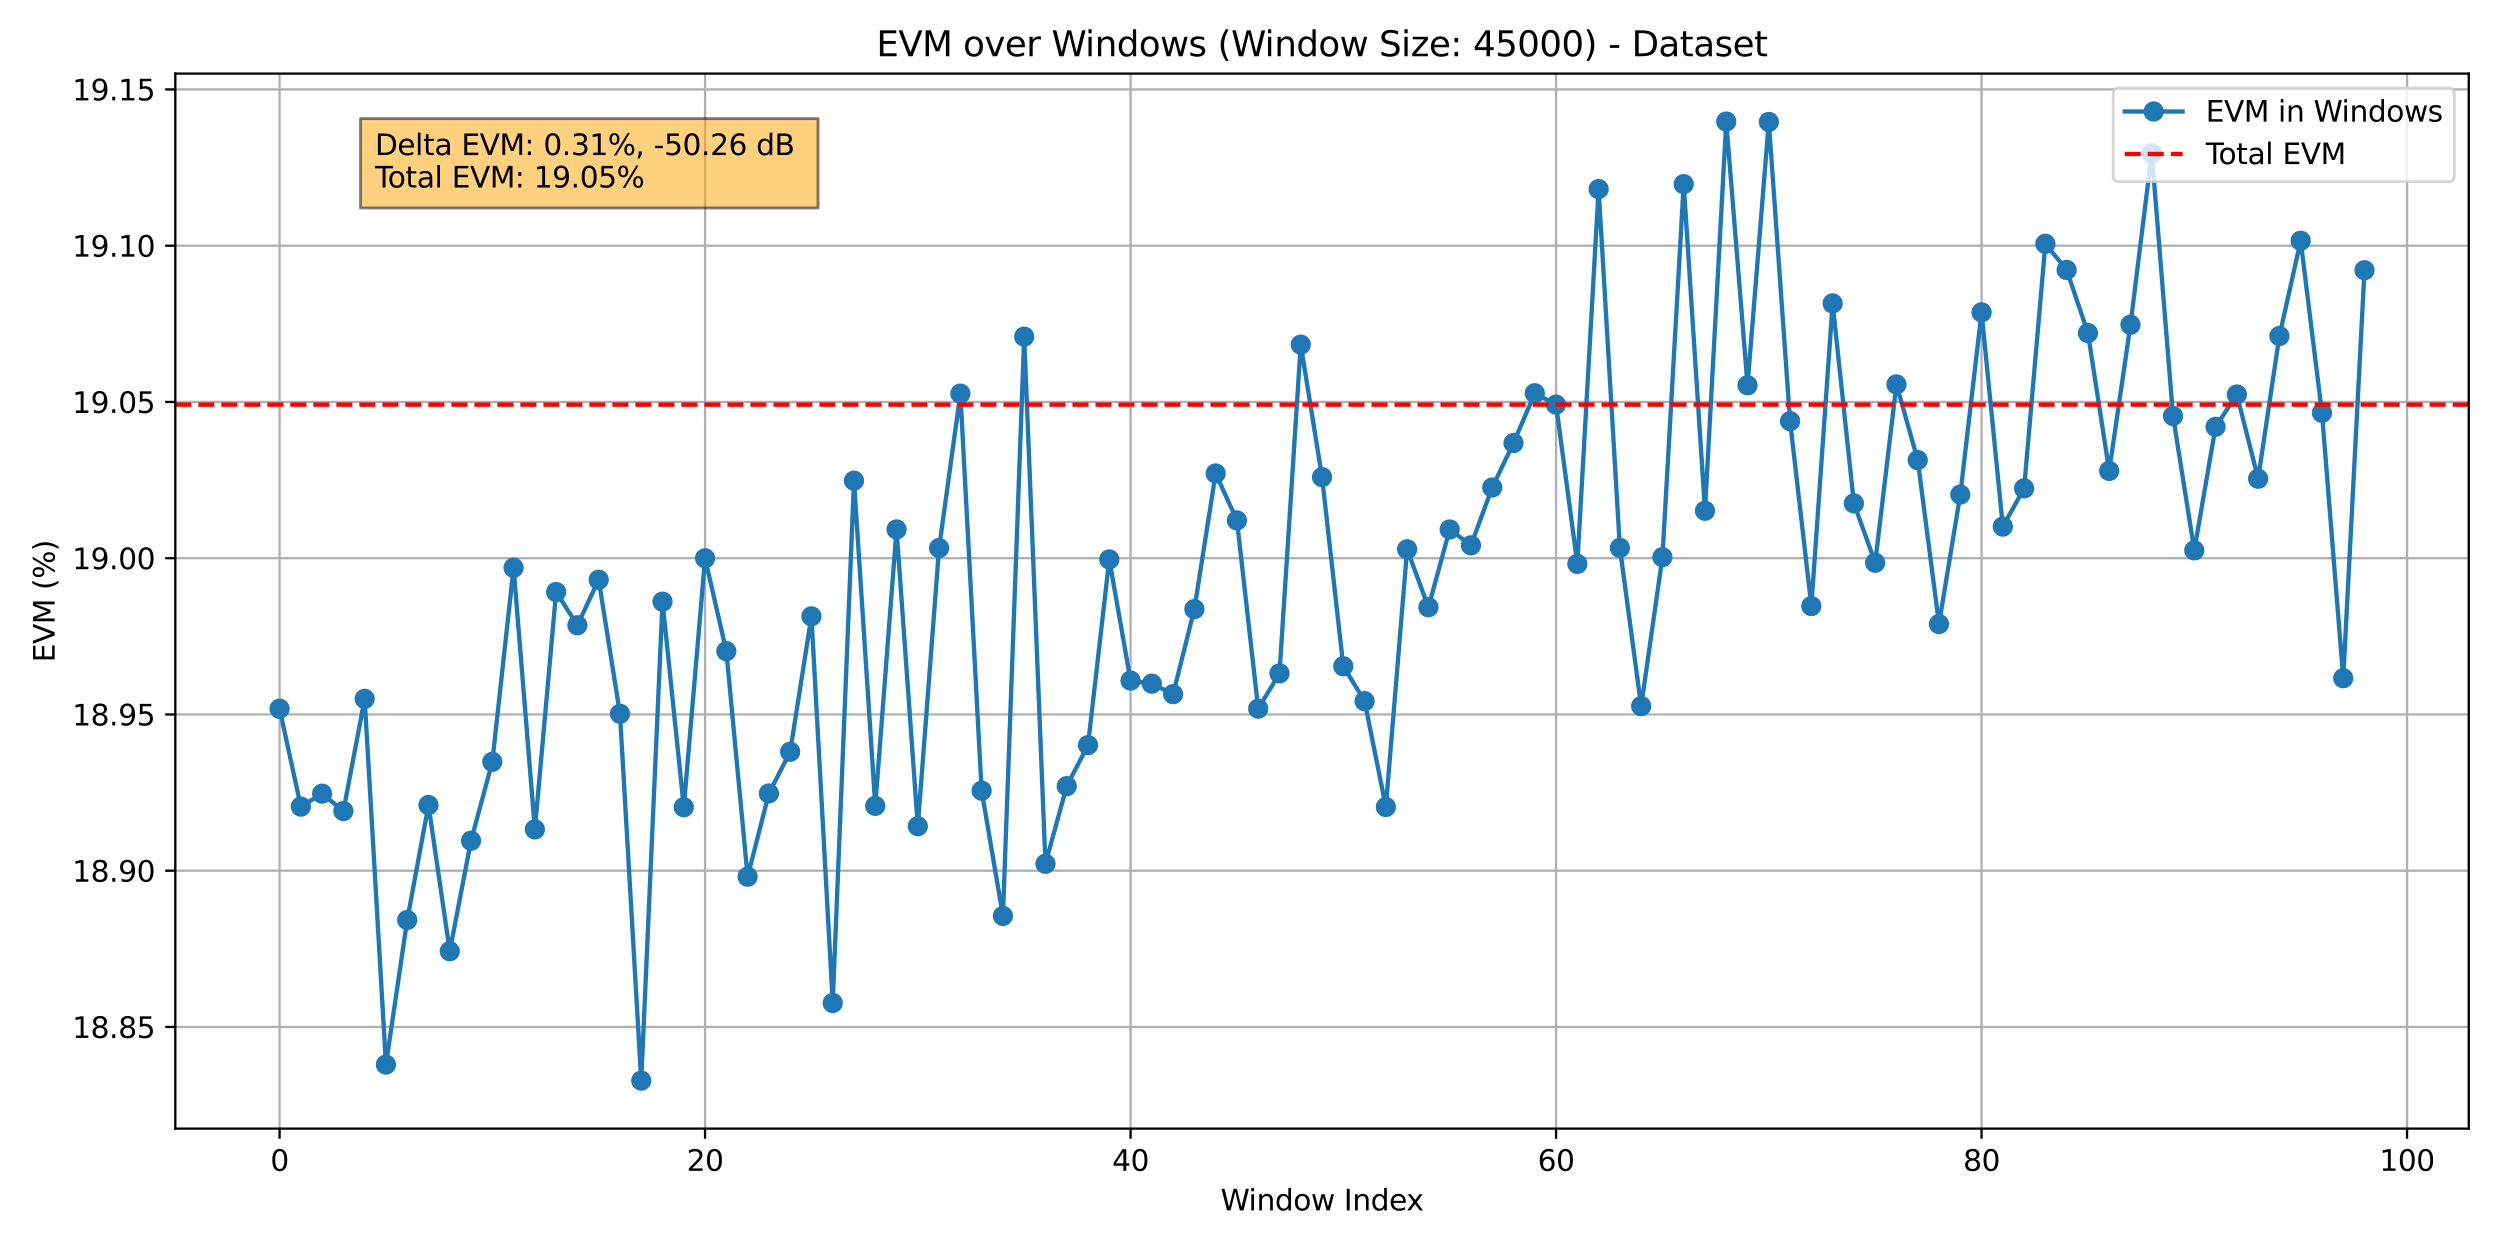 <?xml version="1.0" encoding="utf-8" standalone="no"?>
<!DOCTYPE svg PUBLIC "-//W3C//DTD SVG 1.1//EN"
  "http://www.w3.org/Graphics/SVG/1.1/DTD/svg11.dtd">
<svg xmlns:xlink="http://www.w3.org/1999/xlink" width="864pt" height="432pt" viewBox="0 0 864 432" xmlns="http://www.w3.org/2000/svg" version="1.1">
 <defs>
  <style type="text/css">*{stroke-linejoin: round; stroke-linecap: butt}</style>
 </defs>
 <g id="figure_1">
  <g id="patch_1">
   <path d="M 0 432 
L 864 432 
L 864 0 
L 0 0 
z
" style="fill: #ffffff"/>
  </g>
  <g id="axes_1">
   <g id="patch_2">
    <path d="M 60.59 390.04 
L 853.2 390.04 
L 853.2 25.44 
L 60.59 25.44 
z
" style="fill: #ffffff"/>
   </g>
   <g id="matplotlib.axis_1">
    <g id="xtick_1">
     <g id="line2d_1">
      <path d="M 96.618 390.04 
L 96.618 25.44 
" clip-path="url(#p2acccbbdd8)" style="fill: none; stroke: #b0b0b0; stroke-width: 0.8; stroke-linecap: square"/>
     </g>
     <g id="line2d_2">
      <defs>
       <path id="m0c4f71dfad" d="M 0 0 
L 0 3.5 
" style="stroke: #000000; stroke-width: 0.8"/>
      </defs>
      <g>
       <use xlink:href="#m0c4f71dfad" x="96.618" y="390.04" style="stroke: #000000; stroke-width: 0.8"/>
      </g>
     </g>
     <g id="text_1">
      <!-- 0 -->
      <g transform="translate(93.436 404.638)scale(0.1 -0.1)">
       <defs>
        <path id="DejaVuSans-30" d="M 2034 4250 
Q 1547 4250 1301 3770 
Q 1056 3291 1056 2328 
Q 1056 1369 1301 889 
Q 1547 409 2034 409 
Q 2525 409 2770 889 
Q 3016 1369 3016 2328 
Q 3016 3291 2770 3770 
Q 2525 4250 2034 4250 
z
M 2034 4750 
Q 2819 4750 3233 4129 
Q 3647 3509 3647 2328 
Q 3647 1150 3233 529 
Q 2819 -91 2034 -91 
Q 1250 -91 836 529 
Q 422 1150 422 2328 
Q 422 3509 836 4129 
Q 1250 4750 2034 4750 
z
" transform="scale(0.016)"/>
       </defs>
       <use xlink:href="#DejaVuSans-30"/>
      </g>
     </g>
    </g>
    <g id="xtick_2">
     <g id="line2d_3">
      <path d="M 243.67 390.04 
L 243.67 25.44 
" clip-path="url(#p2acccbbdd8)" style="fill: none; stroke: #b0b0b0; stroke-width: 0.8; stroke-linecap: square"/>
     </g>
     <g id="line2d_4">
      <g>
       <use xlink:href="#m0c4f71dfad" x="243.67" y="390.04" style="stroke: #000000; stroke-width: 0.8"/>
      </g>
     </g>
     <g id="text_2">
      <!-- 20 -->
      <g transform="translate(237.307 404.638)scale(0.1 -0.1)">
       <defs>
        <path id="DejaVuSans-32" d="M 1228 531 
L 3431 531 
L 3431 0 
L 469 0 
L 469 531 
Q 828 903 1448 1529 
Q 2069 2156 2228 2338 
Q 2531 2678 2651 2914 
Q 2772 3150 2772 3378 
Q 2772 3750 2511 3984 
Q 2250 4219 1831 4219 
Q 1534 4219 1204 4116 
Q 875 4013 500 3803 
L 500 4441 
Q 881 4594 1212 4672 
Q 1544 4750 1819 4750 
Q 2544 4750 2975 4387 
Q 3406 4025 3406 3419 
Q 3406 3131 3298 2873 
Q 3191 2616 2906 2266 
Q 2828 2175 2409 1742 
Q 1991 1309 1228 531 
z
" transform="scale(0.016)"/>
       </defs>
       <use xlink:href="#DejaVuSans-32"/>
       <use xlink:href="#DejaVuSans-30" x="63.623"/>
      </g>
     </g>
    </g>
    <g id="xtick_3">
     <g id="line2d_5">
      <path d="M 390.722 390.04 
L 390.722 25.44 
" clip-path="url(#p2acccbbdd8)" style="fill: none; stroke: #b0b0b0; stroke-width: 0.8; stroke-linecap: square"/>
     </g>
     <g id="line2d_6">
      <g>
       <use xlink:href="#m0c4f71dfad" x="390.722" y="390.04" style="stroke: #000000; stroke-width: 0.8"/>
      </g>
     </g>
     <g id="text_3">
      <!-- 40 -->
      <g transform="translate(384.359 404.638)scale(0.1 -0.1)">
       <defs>
        <path id="DejaVuSans-34" d="M 2419 4116 
L 825 1625 
L 2419 1625 
L 2419 4116 
z
M 2253 4666 
L 3047 4666 
L 3047 1625 
L 3713 1625 
L 3713 1100 
L 3047 1100 
L 3047 0 
L 2419 0 
L 2419 1100 
L 313 1100 
L 313 1709 
L 2253 4666 
z
" transform="scale(0.016)"/>
       </defs>
       <use xlink:href="#DejaVuSans-34"/>
       <use xlink:href="#DejaVuSans-30" x="63.623"/>
      </g>
     </g>
    </g>
    <g id="xtick_4">
     <g id="line2d_7">
      <path d="M 537.774 390.04 
L 537.774 25.44 
" clip-path="url(#p2acccbbdd8)" style="fill: none; stroke: #b0b0b0; stroke-width: 0.8; stroke-linecap: square"/>
     </g>
     <g id="line2d_8">
      <g>
       <use xlink:href="#m0c4f71dfad" x="537.774" y="390.04" style="stroke: #000000; stroke-width: 0.8"/>
      </g>
     </g>
     <g id="text_4">
      <!-- 60 -->
      <g transform="translate(531.411 404.638)scale(0.1 -0.1)">
       <defs>
        <path id="DejaVuSans-36" d="M 2113 2584 
Q 1688 2584 1439 2293 
Q 1191 2003 1191 1497 
Q 1191 994 1439 701 
Q 1688 409 2113 409 
Q 2538 409 2786 701 
Q 3034 994 3034 1497 
Q 3034 2003 2786 2293 
Q 2538 2584 2113 2584 
z
M 3366 4563 
L 3366 3988 
Q 3128 4100 2886 4159 
Q 2644 4219 2406 4219 
Q 1781 4219 1451 3797 
Q 1122 3375 1075 2522 
Q 1259 2794 1537 2939 
Q 1816 3084 2150 3084 
Q 2853 3084 3261 2657 
Q 3669 2231 3669 1497 
Q 3669 778 3244 343 
Q 2819 -91 2113 -91 
Q 1303 -91 875 529 
Q 447 1150 447 2328 
Q 447 3434 972 4092 
Q 1497 4750 2381 4750 
Q 2619 4750 2861 4703 
Q 3103 4656 3366 4563 
z
" transform="scale(0.016)"/>
       </defs>
       <use xlink:href="#DejaVuSans-36"/>
       <use xlink:href="#DejaVuSans-30" x="63.623"/>
      </g>
     </g>
    </g>
    <g id="xtick_5">
     <g id="line2d_9">
      <path d="M 684.826 390.04 
L 684.826 25.44 
" clip-path="url(#p2acccbbdd8)" style="fill: none; stroke: #b0b0b0; stroke-width: 0.8; stroke-linecap: square"/>
     </g>
     <g id="line2d_10">
      <g>
       <use xlink:href="#m0c4f71dfad" x="684.826" y="390.04" style="stroke: #000000; stroke-width: 0.8"/>
      </g>
     </g>
     <g id="text_5">
      <!-- 80 -->
      <g transform="translate(678.463 404.638)scale(0.1 -0.1)">
       <defs>
        <path id="DejaVuSans-38" d="M 2034 2216 
Q 1584 2216 1326 1975 
Q 1069 1734 1069 1313 
Q 1069 891 1326 650 
Q 1584 409 2034 409 
Q 2484 409 2743 651 
Q 3003 894 3003 1313 
Q 3003 1734 2745 1975 
Q 2488 2216 2034 2216 
z
M 1403 2484 
Q 997 2584 770 2862 
Q 544 3141 544 3541 
Q 544 4100 942 4425 
Q 1341 4750 2034 4750 
Q 2731 4750 3128 4425 
Q 3525 4100 3525 3541 
Q 3525 3141 3298 2862 
Q 3072 2584 2669 2484 
Q 3125 2378 3379 2068 
Q 3634 1759 3634 1313 
Q 3634 634 3220 271 
Q 2806 -91 2034 -91 
Q 1263 -91 848 271 
Q 434 634 434 1313 
Q 434 1759 690 2068 
Q 947 2378 1403 2484 
z
M 1172 3481 
Q 1172 3119 1398 2916 
Q 1625 2713 2034 2713 
Q 2441 2713 2670 2916 
Q 2900 3119 2900 3481 
Q 2900 3844 2670 4047 
Q 2441 4250 2034 4250 
Q 1625 4250 1398 4047 
Q 1172 3844 1172 3481 
z
" transform="scale(0.016)"/>
       </defs>
       <use xlink:href="#DejaVuSans-38"/>
       <use xlink:href="#DejaVuSans-30" x="63.623"/>
      </g>
     </g>
    </g>
    <g id="xtick_6">
     <g id="line2d_11">
      <path d="M 831.877 390.04 
L 831.877 25.44 
" clip-path="url(#p2acccbbdd8)" style="fill: none; stroke: #b0b0b0; stroke-width: 0.8; stroke-linecap: square"/>
     </g>
     <g id="line2d_12">
      <g>
       <use xlink:href="#m0c4f71dfad" x="831.877" y="390.04" style="stroke: #000000; stroke-width: 0.8"/>
      </g>
     </g>
     <g id="text_6">
      <!-- 100 -->
      <g transform="translate(822.334 404.638)scale(0.1 -0.1)">
       <defs>
        <path id="DejaVuSans-31" d="M 794 531 
L 1825 531 
L 1825 4091 
L 703 3866 
L 703 4441 
L 1819 4666 
L 2450 4666 
L 2450 531 
L 3481 531 
L 3481 0 
L 794 0 
L 794 531 
z
" transform="scale(0.016)"/>
       </defs>
       <use xlink:href="#DejaVuSans-31"/>
       <use xlink:href="#DejaVuSans-30" x="63.623"/>
       <use xlink:href="#DejaVuSans-30" x="127.246"/>
      </g>
     </g>
    </g>
    <g id="text_7">
     <!-- Window Index -->
     <g transform="translate(421.828 418.317)scale(0.1 -0.1)">
      <defs>
       <path id="DejaVuSans-57" d="M 213 4666 
L 850 4666 
L 1831 722 
L 2809 4666 
L 3519 4666 
L 4500 722 
L 5478 4666 
L 6119 4666 
L 4947 0 
L 4153 0 
L 3169 4050 
L 2175 0 
L 1381 0 
L 213 4666 
z
" transform="scale(0.016)"/>
       <path id="DejaVuSans-69" d="M 603 3500 
L 1178 3500 
L 1178 0 
L 603 0 
L 603 3500 
z
M 603 4863 
L 1178 4863 
L 1178 4134 
L 603 4134 
L 603 4863 
z
" transform="scale(0.016)"/>
       <path id="DejaVuSans-6e" d="M 3513 2113 
L 3513 0 
L 2938 0 
L 2938 2094 
Q 2938 2591 2744 2837 
Q 2550 3084 2163 3084 
Q 1697 3084 1428 2787 
Q 1159 2491 1159 1978 
L 1159 0 
L 581 0 
L 581 3500 
L 1159 3500 
L 1159 2956 
Q 1366 3272 1645 3428 
Q 1925 3584 2291 3584 
Q 2894 3584 3203 3211 
Q 3513 2838 3513 2113 
z
" transform="scale(0.016)"/>
       <path id="DejaVuSans-64" d="M 2906 2969 
L 2906 4863 
L 3481 4863 
L 3481 0 
L 2906 0 
L 2906 525 
Q 2725 213 2448 61 
Q 2172 -91 1784 -91 
Q 1150 -91 751 415 
Q 353 922 353 1747 
Q 353 2572 751 3078 
Q 1150 3584 1784 3584 
Q 2172 3584 2448 3432 
Q 2725 3281 2906 2969 
z
M 947 1747 
Q 947 1113 1208 752 
Q 1469 391 1925 391 
Q 2381 391 2643 752 
Q 2906 1113 2906 1747 
Q 2906 2381 2643 2742 
Q 2381 3103 1925 3103 
Q 1469 3103 1208 2742 
Q 947 2381 947 1747 
z
" transform="scale(0.016)"/>
       <path id="DejaVuSans-6f" d="M 1959 3097 
Q 1497 3097 1228 2736 
Q 959 2375 959 1747 
Q 959 1119 1226 758 
Q 1494 397 1959 397 
Q 2419 397 2687 759 
Q 2956 1122 2956 1747 
Q 2956 2369 2687 2733 
Q 2419 3097 1959 3097 
z
M 1959 3584 
Q 2709 3584 3137 3096 
Q 3566 2609 3566 1747 
Q 3566 888 3137 398 
Q 2709 -91 1959 -91 
Q 1206 -91 779 398 
Q 353 888 353 1747 
Q 353 2609 779 3096 
Q 1206 3584 1959 3584 
z
" transform="scale(0.016)"/>
       <path id="DejaVuSans-77" d="M 269 3500 
L 844 3500 
L 1563 769 
L 2278 3500 
L 2956 3500 
L 3675 769 
L 4391 3500 
L 4966 3500 
L 4050 0 
L 3372 0 
L 2619 2869 
L 1863 0 
L 1184 0 
L 269 3500 
z
" transform="scale(0.016)"/>
       <path id="DejaVuSans-20" transform="scale(0.016)"/>
       <path id="DejaVuSans-49" d="M 628 4666 
L 1259 4666 
L 1259 0 
L 628 0 
L 628 4666 
z
" transform="scale(0.016)"/>
       <path id="DejaVuSans-65" d="M 3597 1894 
L 3597 1613 
L 953 1613 
Q 991 1019 1311 708 
Q 1631 397 2203 397 
Q 2534 397 2845 478 
Q 3156 559 3463 722 
L 3463 178 
Q 3153 47 2828 -22 
Q 2503 -91 2169 -91 
Q 1331 -91 842 396 
Q 353 884 353 1716 
Q 353 2575 817 3079 
Q 1281 3584 2069 3584 
Q 2775 3584 3186 3129 
Q 3597 2675 3597 1894 
z
M 3022 2063 
Q 3016 2534 2758 2815 
Q 2500 3097 2075 3097 
Q 1594 3097 1305 2825 
Q 1016 2553 972 2059 
L 3022 2063 
z
" transform="scale(0.016)"/>
       <path id="DejaVuSans-78" d="M 3513 3500 
L 2247 1797 
L 3578 0 
L 2900 0 
L 1881 1375 
L 863 0 
L 184 0 
L 1544 1831 
L 300 3500 
L 978 3500 
L 1906 2253 
L 2834 3500 
L 3513 3500 
z
" transform="scale(0.016)"/>
      </defs>
      <use xlink:href="#DejaVuSans-57"/>
      <use xlink:href="#DejaVuSans-69" x="96.627"/>
      <use xlink:href="#DejaVuSans-6e" x="124.41"/>
      <use xlink:href="#DejaVuSans-64" x="187.789"/>
      <use xlink:href="#DejaVuSans-6f" x="251.266"/>
      <use xlink:href="#DejaVuSans-77" x="312.447"/>
      <use xlink:href="#DejaVuSans-20" x="394.234"/>
      <use xlink:href="#DejaVuSans-49" x="426.021"/>
      <use xlink:href="#DejaVuSans-6e" x="455.514"/>
      <use xlink:href="#DejaVuSans-64" x="518.893"/>
      <use xlink:href="#DejaVuSans-65" x="582.369"/>
      <use xlink:href="#DejaVuSans-78" x="642.143"/>
     </g>
    </g>
   </g>
   <g id="matplotlib.axis_2">
    <g id="ytick_1">
     <g id="line2d_13">
      <path d="M 60.59 354.921 
L 853.2 354.921 
" clip-path="url(#p2acccbbdd8)" style="fill: none; stroke: #b0b0b0; stroke-width: 0.8; stroke-linecap: square"/>
     </g>
     <g id="line2d_14">
      <defs>
       <path id="m76f1227ad8" d="M 0 0 
L -3.5 0 
" style="stroke: #000000; stroke-width: 0.8"/>
      </defs>
      <g>
       <use xlink:href="#m76f1227ad8" x="60.59" y="354.921" style="stroke: #000000; stroke-width: 0.8"/>
      </g>
     </g>
     <g id="text_8">
      <!-- 18.85 -->
      <g transform="translate(24.962 358.72)scale(0.1 -0.1)">
       <defs>
        <path id="DejaVuSans-2e" d="M 684 794 
L 1344 794 
L 1344 0 
L 684 0 
L 684 794 
z
" transform="scale(0.016)"/>
        <path id="DejaVuSans-35" d="M 691 4666 
L 3169 4666 
L 3169 4134 
L 1269 4134 
L 1269 2991 
Q 1406 3038 1543 3061 
Q 1681 3084 1819 3084 
Q 2600 3084 3056 2656 
Q 3513 2228 3513 1497 
Q 3513 744 3044 326 
Q 2575 -91 1722 -91 
Q 1428 -91 1123 -41 
Q 819 9 494 109 
L 494 744 
Q 775 591 1075 516 
Q 1375 441 1709 441 
Q 2250 441 2565 725 
Q 2881 1009 2881 1497 
Q 2881 1984 2565 2268 
Q 2250 2553 1709 2553 
Q 1456 2553 1204 2497 
Q 953 2441 691 2322 
L 691 4666 
z
" transform="scale(0.016)"/>
       </defs>
       <use xlink:href="#DejaVuSans-31"/>
       <use xlink:href="#DejaVuSans-38" x="63.623"/>
       <use xlink:href="#DejaVuSans-2e" x="127.246"/>
       <use xlink:href="#DejaVuSans-38" x="159.033"/>
       <use xlink:href="#DejaVuSans-35" x="222.656"/>
      </g>
     </g>
    </g>
    <g id="ytick_2">
     <g id="line2d_15">
      <path d="M 60.59 300.919 
L 853.2 300.919 
" clip-path="url(#p2acccbbdd8)" style="fill: none; stroke: #b0b0b0; stroke-width: 0.8; stroke-linecap: square"/>
     </g>
     <g id="line2d_16">
      <g>
       <use xlink:href="#m76f1227ad8" x="60.59" y="300.919" style="stroke: #000000; stroke-width: 0.8"/>
      </g>
     </g>
     <g id="text_9">
      <!-- 18.90 -->
      <g transform="translate(24.962 304.718)scale(0.1 -0.1)">
       <defs>
        <path id="DejaVuSans-39" d="M 703 97 
L 703 672 
Q 941 559 1184 500 
Q 1428 441 1663 441 
Q 2288 441 2617 861 
Q 2947 1281 2994 2138 
Q 2813 1869 2534 1725 
Q 2256 1581 1919 1581 
Q 1219 1581 811 2004 
Q 403 2428 403 3163 
Q 403 3881 828 4315 
Q 1253 4750 1959 4750 
Q 2769 4750 3195 4129 
Q 3622 3509 3622 2328 
Q 3622 1225 3098 567 
Q 2575 -91 1691 -91 
Q 1453 -91 1209 -44 
Q 966 3 703 97 
z
M 1959 2075 
Q 2384 2075 2632 2365 
Q 2881 2656 2881 3163 
Q 2881 3666 2632 3958 
Q 2384 4250 1959 4250 
Q 1534 4250 1286 3958 
Q 1038 3666 1038 3163 
Q 1038 2656 1286 2365 
Q 1534 2075 1959 2075 
z
" transform="scale(0.016)"/>
       </defs>
       <use xlink:href="#DejaVuSans-31"/>
       <use xlink:href="#DejaVuSans-38" x="63.623"/>
       <use xlink:href="#DejaVuSans-2e" x="127.246"/>
       <use xlink:href="#DejaVuSans-39" x="159.033"/>
       <use xlink:href="#DejaVuSans-30" x="222.656"/>
      </g>
     </g>
    </g>
    <g id="ytick_3">
     <g id="line2d_17">
      <path d="M 60.59 246.917 
L 853.2 246.917 
" clip-path="url(#p2acccbbdd8)" style="fill: none; stroke: #b0b0b0; stroke-width: 0.8; stroke-linecap: square"/>
     </g>
     <g id="line2d_18">
      <g>
       <use xlink:href="#m76f1227ad8" x="60.59" y="246.917" style="stroke: #000000; stroke-width: 0.8"/>
      </g>
     </g>
     <g id="text_10">
      <!-- 18.95 -->
      <g transform="translate(24.962 250.716)scale(0.1 -0.1)">
       <use xlink:href="#DejaVuSans-31"/>
       <use xlink:href="#DejaVuSans-38" x="63.623"/>
       <use xlink:href="#DejaVuSans-2e" x="127.246"/>
       <use xlink:href="#DejaVuSans-39" x="159.033"/>
       <use xlink:href="#DejaVuSans-35" x="222.656"/>
      </g>
     </g>
    </g>
    <g id="ytick_4">
     <g id="line2d_19">
      <path d="M 60.59 192.915 
L 853.2 192.915 
" clip-path="url(#p2acccbbdd8)" style="fill: none; stroke: #b0b0b0; stroke-width: 0.8; stroke-linecap: square"/>
     </g>
     <g id="line2d_20">
      <g>
       <use xlink:href="#m76f1227ad8" x="60.59" y="192.915" style="stroke: #000000; stroke-width: 0.8"/>
      </g>
     </g>
     <g id="text_11">
      <!-- 19.00 -->
      <g transform="translate(24.962 196.714)scale(0.1 -0.1)">
       <use xlink:href="#DejaVuSans-31"/>
       <use xlink:href="#DejaVuSans-39" x="63.623"/>
       <use xlink:href="#DejaVuSans-2e" x="127.246"/>
       <use xlink:href="#DejaVuSans-30" x="159.033"/>
       <use xlink:href="#DejaVuSans-30" x="222.656"/>
      </g>
     </g>
    </g>
    <g id="ytick_5">
     <g id="line2d_21">
      <path d="M 60.59 138.913 
L 853.2 138.913 
" clip-path="url(#p2acccbbdd8)" style="fill: none; stroke: #b0b0b0; stroke-width: 0.8; stroke-linecap: square"/>
     </g>
     <g id="line2d_22">
      <g>
       <use xlink:href="#m76f1227ad8" x="60.59" y="138.913" style="stroke: #000000; stroke-width: 0.8"/>
      </g>
     </g>
     <g id="text_12">
      <!-- 19.05 -->
      <g transform="translate(24.962 142.712)scale(0.1 -0.1)">
       <use xlink:href="#DejaVuSans-31"/>
       <use xlink:href="#DejaVuSans-39" x="63.623"/>
       <use xlink:href="#DejaVuSans-2e" x="127.246"/>
       <use xlink:href="#DejaVuSans-30" x="159.033"/>
       <use xlink:href="#DejaVuSans-35" x="222.656"/>
      </g>
     </g>
    </g>
    <g id="ytick_6">
     <g id="line2d_23">
      <path d="M 60.59 84.911 
L 853.2 84.911 
" clip-path="url(#p2acccbbdd8)" style="fill: none; stroke: #b0b0b0; stroke-width: 0.8; stroke-linecap: square"/>
     </g>
     <g id="line2d_24">
      <g>
       <use xlink:href="#m76f1227ad8" x="60.59" y="84.911" style="stroke: #000000; stroke-width: 0.8"/>
      </g>
     </g>
     <g id="text_13">
      <!-- 19.10 -->
      <g transform="translate(24.962 88.71)scale(0.1 -0.1)">
       <use xlink:href="#DejaVuSans-31"/>
       <use xlink:href="#DejaVuSans-39" x="63.623"/>
       <use xlink:href="#DejaVuSans-2e" x="127.246"/>
       <use xlink:href="#DejaVuSans-31" x="159.033"/>
       <use xlink:href="#DejaVuSans-30" x="222.656"/>
      </g>
     </g>
    </g>
    <g id="ytick_7">
     <g id="line2d_25">
      <path d="M 60.59 30.909 
L 853.2 30.909 
" clip-path="url(#p2acccbbdd8)" style="fill: none; stroke: #b0b0b0; stroke-width: 0.8; stroke-linecap: square"/>
     </g>
     <g id="line2d_26">
      <g>
       <use xlink:href="#m76f1227ad8" x="60.59" y="30.909" style="stroke: #000000; stroke-width: 0.8"/>
      </g>
     </g>
     <g id="text_14">
      <!-- 19.15 -->
      <g transform="translate(24.962 34.708)scale(0.1 -0.1)">
       <use xlink:href="#DejaVuSans-31"/>
       <use xlink:href="#DejaVuSans-39" x="63.623"/>
       <use xlink:href="#DejaVuSans-2e" x="127.246"/>
       <use xlink:href="#DejaVuSans-31" x="159.033"/>
       <use xlink:href="#DejaVuSans-35" x="222.656"/>
      </g>
     </g>
    </g>
    <g id="text_15">
     <!-- EVM (%) -->
     <g transform="translate(18.882 228.875)rotate(-90)scale(0.1 -0.1)">
      <defs>
       <path id="DejaVuSans-45" d="M 628 4666 
L 3578 4666 
L 3578 4134 
L 1259 4134 
L 1259 2753 
L 3481 2753 
L 3481 2222 
L 1259 2222 
L 1259 531 
L 3634 531 
L 3634 0 
L 628 0 
L 628 4666 
z
" transform="scale(0.016)"/>
       <path id="DejaVuSans-56" d="M 1831 0 
L 50 4666 
L 709 4666 
L 2188 738 
L 3669 4666 
L 4325 4666 
L 2547 0 
L 1831 0 
z
" transform="scale(0.016)"/>
       <path id="DejaVuSans-4d" d="M 628 4666 
L 1569 4666 
L 2759 1491 
L 3956 4666 
L 4897 4666 
L 4897 0 
L 4281 0 
L 4281 4097 
L 3078 897 
L 2444 897 
L 1241 4097 
L 1241 0 
L 628 0 
L 628 4666 
z
" transform="scale(0.016)"/>
       <path id="DejaVuSans-28" d="M 1984 4856 
Q 1566 4138 1362 3434 
Q 1159 2731 1159 2009 
Q 1159 1288 1364 580 
Q 1569 -128 1984 -844 
L 1484 -844 
Q 1016 -109 783 600 
Q 550 1309 550 2009 
Q 550 2706 781 3412 
Q 1013 4119 1484 4856 
L 1984 4856 
z
" transform="scale(0.016)"/>
       <path id="DejaVuSans-25" d="M 4653 2053 
Q 4381 2053 4226 1822 
Q 4072 1591 4072 1178 
Q 4072 772 4226 539 
Q 4381 306 4653 306 
Q 4919 306 5073 539 
Q 5228 772 5228 1178 
Q 5228 1588 5073 1820 
Q 4919 2053 4653 2053 
z
M 4653 2450 
Q 5147 2450 5437 2106 
Q 5728 1763 5728 1178 
Q 5728 594 5436 251 
Q 5144 -91 4653 -91 
Q 4153 -91 3862 251 
Q 3572 594 3572 1178 
Q 3572 1766 3864 2108 
Q 4156 2450 4653 2450 
z
M 1428 4353 
Q 1159 4353 1004 4120 
Q 850 3888 850 3481 
Q 850 3069 1003 2837 
Q 1156 2606 1428 2606 
Q 1700 2606 1854 2837 
Q 2009 3069 2009 3481 
Q 2009 3884 1853 4118 
Q 1697 4353 1428 4353 
z
M 4250 4750 
L 4750 4750 
L 1831 -91 
L 1331 -91 
L 4250 4750 
z
M 1428 4750 
Q 1922 4750 2215 4408 
Q 2509 4066 2509 3481 
Q 2509 2891 2217 2550 
Q 1925 2209 1428 2209 
Q 931 2209 642 2551 
Q 353 2894 353 3481 
Q 353 4063 643 4406 
Q 934 4750 1428 4750 
z
" transform="scale(0.016)"/>
       <path id="DejaVuSans-29" d="M 513 4856 
L 1013 4856 
Q 1481 4119 1714 3412 
Q 1947 2706 1947 2009 
Q 1947 1309 1714 600 
Q 1481 -109 1013 -844 
L 513 -844 
Q 928 -128 1133 580 
Q 1338 1288 1338 2009 
Q 1338 2731 1133 3434 
Q 928 4138 513 4856 
z
" transform="scale(0.016)"/>
      </defs>
      <use xlink:href="#DejaVuSans-45"/>
      <use xlink:href="#DejaVuSans-56" x="63.184"/>
      <use xlink:href="#DejaVuSans-4d" x="131.592"/>
      <use xlink:href="#DejaVuSans-20" x="217.871"/>
      <use xlink:href="#DejaVuSans-28" x="249.658"/>
      <use xlink:href="#DejaVuSans-25" x="288.672"/>
      <use xlink:href="#DejaVuSans-29" x="383.691"/>
     </g>
    </g>
   </g>
   <g id="line2d_27">
    <path d="M 96.618 244.943 
L 103.97 278.757 
L 111.323 274.281 
L 118.676 280.311 
L 126.028 241.512 
L 133.381 367.923 
L 140.733 317.95 
L 148.086 278.216 
L 155.439 328.75 
L 162.791 290.563 
L 170.144 263.282 
L 177.496 196.219 
L 184.849 286.639 
L 192.201 204.603 
L 199.554 216.085 
L 206.907 200.352 
L 214.259 246.68 
L 221.612 373.467 
L 228.964 207.931 
L 236.317 278.977 
L 243.67 192.952 
L 251.022 225.043 
L 258.375 302.981 
L 265.727 274.218 
L 273.08 259.809 
L 280.433 213.007 
L 287.785 346.642 
L 295.138 166.124 
L 302.49 278.505 
L 309.843 182.972 
L 317.196 285.55 
L 324.548 189.413 
L 331.901 136.041 
L 339.253 273.272 
L 346.606 316.553 
L 353.959 116.345 
L 361.311 298.521 
L 368.664 271.688 
L 376.016 257.517 
L 383.369 193.343 
L 390.722 235.211 
L 398.074 236.274 
L 405.427 239.9 
L 412.779 210.515 
L 420.132 163.624 
L 427.485 179.869 
L 434.837 244.918 
L 442.19 232.718 
L 449.542 119.109 
L 456.895 164.888 
L 464.248 230.259 
L 471.6 242.322 
L 478.953 278.895 
L 486.305 189.835 
L 493.658 209.875 
L 501.011 182.98 
L 508.363 188.462 
L 515.716 168.469 
L 523.068 153.101 
L 530.421 135.896 
L 537.774 139.841 
L 545.126 194.872 
L 552.479 65.344 
L 559.831 189.354 
L 567.184 244.05 
L 574.537 192.559 
L 581.889 63.632 
L 589.242 176.522 
L 596.594 42.013 
L 603.947 133.155 
L 611.3 42.138 
L 618.652 145.549 
L 626.005 209.463 
L 633.357 104.843 
L 640.71 173.96 
L 648.063 194.481 
L 655.415 132.85 
L 662.768 159.009 
L 670.12 215.673 
L 677.473 170.923 
L 684.826 107.957 
L 692.178 181.989 
L 699.531 168.792 
L 706.883 84.256 
L 714.236 93.299 
L 721.589 115.101 
L 728.941 162.754 
L 736.294 112.221 
L 743.646 52.957 
L 750.999 143.763 
L 758.351 190.197 
L 765.704 147.519 
L 773.057 136.332 
L 780.409 165.453 
L 787.762 116.138 
L 795.114 83.211 
L 802.467 142.683 
L 809.82 234.386 
L 817.172 93.381 
" clip-path="url(#p2acccbbdd8)" style="fill: none; stroke: #1f77b4; stroke-width: 1.5; stroke-linecap: square"/>
    <defs>
     <path id="m9772893081" d="M 0 3 
C 0.796 3 1.559 2.684 2.121 2.121 
C 2.684 1.559 3 0.796 3 0 
C 3 -0.796 2.684 -1.559 2.121 -2.121 
C 1.559 -2.684 0.796 -3 0 -3 
C -0.796 -3 -1.559 -2.684 -2.121 -2.121 
C -2.684 -1.559 -3 -0.796 -3 0 
C -3 0.796 -2.684 1.559 -2.121 2.121 
C -1.559 2.684 -0.796 3 0 3 
z
" style="stroke: #1f77b4"/>
    </defs>
    <g clip-path="url(#p2acccbbdd8)">
     <use xlink:href="#m9772893081" x="96.618" y="244.943" style="fill: #1f77b4; stroke: #1f77b4"/>
     <use xlink:href="#m9772893081" x="103.97" y="278.757" style="fill: #1f77b4; stroke: #1f77b4"/>
     <use xlink:href="#m9772893081" x="111.323" y="274.281" style="fill: #1f77b4; stroke: #1f77b4"/>
     <use xlink:href="#m9772893081" x="118.676" y="280.311" style="fill: #1f77b4; stroke: #1f77b4"/>
     <use xlink:href="#m9772893081" x="126.028" y="241.512" style="fill: #1f77b4; stroke: #1f77b4"/>
     <use xlink:href="#m9772893081" x="133.381" y="367.923" style="fill: #1f77b4; stroke: #1f77b4"/>
     <use xlink:href="#m9772893081" x="140.733" y="317.95" style="fill: #1f77b4; stroke: #1f77b4"/>
     <use xlink:href="#m9772893081" x="148.086" y="278.216" style="fill: #1f77b4; stroke: #1f77b4"/>
     <use xlink:href="#m9772893081" x="155.439" y="328.75" style="fill: #1f77b4; stroke: #1f77b4"/>
     <use xlink:href="#m9772893081" x="162.791" y="290.563" style="fill: #1f77b4; stroke: #1f77b4"/>
     <use xlink:href="#m9772893081" x="170.144" y="263.282" style="fill: #1f77b4; stroke: #1f77b4"/>
     <use xlink:href="#m9772893081" x="177.496" y="196.219" style="fill: #1f77b4; stroke: #1f77b4"/>
     <use xlink:href="#m9772893081" x="184.849" y="286.639" style="fill: #1f77b4; stroke: #1f77b4"/>
     <use xlink:href="#m9772893081" x="192.201" y="204.603" style="fill: #1f77b4; stroke: #1f77b4"/>
     <use xlink:href="#m9772893081" x="199.554" y="216.085" style="fill: #1f77b4; stroke: #1f77b4"/>
     <use xlink:href="#m9772893081" x="206.907" y="200.352" style="fill: #1f77b4; stroke: #1f77b4"/>
     <use xlink:href="#m9772893081" x="214.259" y="246.68" style="fill: #1f77b4; stroke: #1f77b4"/>
     <use xlink:href="#m9772893081" x="221.612" y="373.467" style="fill: #1f77b4; stroke: #1f77b4"/>
     <use xlink:href="#m9772893081" x="228.964" y="207.931" style="fill: #1f77b4; stroke: #1f77b4"/>
     <use xlink:href="#m9772893081" x="236.317" y="278.977" style="fill: #1f77b4; stroke: #1f77b4"/>
     <use xlink:href="#m9772893081" x="243.67" y="192.952" style="fill: #1f77b4; stroke: #1f77b4"/>
     <use xlink:href="#m9772893081" x="251.022" y="225.043" style="fill: #1f77b4; stroke: #1f77b4"/>
     <use xlink:href="#m9772893081" x="258.375" y="302.981" style="fill: #1f77b4; stroke: #1f77b4"/>
     <use xlink:href="#m9772893081" x="265.727" y="274.218" style="fill: #1f77b4; stroke: #1f77b4"/>
     <use xlink:href="#m9772893081" x="273.08" y="259.809" style="fill: #1f77b4; stroke: #1f77b4"/>
     <use xlink:href="#m9772893081" x="280.433" y="213.007" style="fill: #1f77b4; stroke: #1f77b4"/>
     <use xlink:href="#m9772893081" x="287.785" y="346.642" style="fill: #1f77b4; stroke: #1f77b4"/>
     <use xlink:href="#m9772893081" x="295.138" y="166.124" style="fill: #1f77b4; stroke: #1f77b4"/>
     <use xlink:href="#m9772893081" x="302.49" y="278.505" style="fill: #1f77b4; stroke: #1f77b4"/>
     <use xlink:href="#m9772893081" x="309.843" y="182.972" style="fill: #1f77b4; stroke: #1f77b4"/>
     <use xlink:href="#m9772893081" x="317.196" y="285.55" style="fill: #1f77b4; stroke: #1f77b4"/>
     <use xlink:href="#m9772893081" x="324.548" y="189.413" style="fill: #1f77b4; stroke: #1f77b4"/>
     <use xlink:href="#m9772893081" x="331.901" y="136.041" style="fill: #1f77b4; stroke: #1f77b4"/>
     <use xlink:href="#m9772893081" x="339.253" y="273.272" style="fill: #1f77b4; stroke: #1f77b4"/>
     <use xlink:href="#m9772893081" x="346.606" y="316.553" style="fill: #1f77b4; stroke: #1f77b4"/>
     <use xlink:href="#m9772893081" x="353.959" y="116.345" style="fill: #1f77b4; stroke: #1f77b4"/>
     <use xlink:href="#m9772893081" x="361.311" y="298.521" style="fill: #1f77b4; stroke: #1f77b4"/>
     <use xlink:href="#m9772893081" x="368.664" y="271.688" style="fill: #1f77b4; stroke: #1f77b4"/>
     <use xlink:href="#m9772893081" x="376.016" y="257.517" style="fill: #1f77b4; stroke: #1f77b4"/>
     <use xlink:href="#m9772893081" x="383.369" y="193.343" style="fill: #1f77b4; stroke: #1f77b4"/>
     <use xlink:href="#m9772893081" x="390.722" y="235.211" style="fill: #1f77b4; stroke: #1f77b4"/>
     <use xlink:href="#m9772893081" x="398.074" y="236.274" style="fill: #1f77b4; stroke: #1f77b4"/>
     <use xlink:href="#m9772893081" x="405.427" y="239.9" style="fill: #1f77b4; stroke: #1f77b4"/>
     <use xlink:href="#m9772893081" x="412.779" y="210.515" style="fill: #1f77b4; stroke: #1f77b4"/>
     <use xlink:href="#m9772893081" x="420.132" y="163.624" style="fill: #1f77b4; stroke: #1f77b4"/>
     <use xlink:href="#m9772893081" x="427.485" y="179.869" style="fill: #1f77b4; stroke: #1f77b4"/>
     <use xlink:href="#m9772893081" x="434.837" y="244.918" style="fill: #1f77b4; stroke: #1f77b4"/>
     <use xlink:href="#m9772893081" x="442.19" y="232.718" style="fill: #1f77b4; stroke: #1f77b4"/>
     <use xlink:href="#m9772893081" x="449.542" y="119.109" style="fill: #1f77b4; stroke: #1f77b4"/>
     <use xlink:href="#m9772893081" x="456.895" y="164.888" style="fill: #1f77b4; stroke: #1f77b4"/>
     <use xlink:href="#m9772893081" x="464.248" y="230.259" style="fill: #1f77b4; stroke: #1f77b4"/>
     <use xlink:href="#m9772893081" x="471.6" y="242.322" style="fill: #1f77b4; stroke: #1f77b4"/>
     <use xlink:href="#m9772893081" x="478.953" y="278.895" style="fill: #1f77b4; stroke: #1f77b4"/>
     <use xlink:href="#m9772893081" x="486.305" y="189.835" style="fill: #1f77b4; stroke: #1f77b4"/>
     <use xlink:href="#m9772893081" x="493.658" y="209.875" style="fill: #1f77b4; stroke: #1f77b4"/>
     <use xlink:href="#m9772893081" x="501.011" y="182.98" style="fill: #1f77b4; stroke: #1f77b4"/>
     <use xlink:href="#m9772893081" x="508.363" y="188.462" style="fill: #1f77b4; stroke: #1f77b4"/>
     <use xlink:href="#m9772893081" x="515.716" y="168.469" style="fill: #1f77b4; stroke: #1f77b4"/>
     <use xlink:href="#m9772893081" x="523.068" y="153.101" style="fill: #1f77b4; stroke: #1f77b4"/>
     <use xlink:href="#m9772893081" x="530.421" y="135.896" style="fill: #1f77b4; stroke: #1f77b4"/>
     <use xlink:href="#m9772893081" x="537.774" y="139.841" style="fill: #1f77b4; stroke: #1f77b4"/>
     <use xlink:href="#m9772893081" x="545.126" y="194.872" style="fill: #1f77b4; stroke: #1f77b4"/>
     <use xlink:href="#m9772893081" x="552.479" y="65.344" style="fill: #1f77b4; stroke: #1f77b4"/>
     <use xlink:href="#m9772893081" x="559.831" y="189.354" style="fill: #1f77b4; stroke: #1f77b4"/>
     <use xlink:href="#m9772893081" x="567.184" y="244.05" style="fill: #1f77b4; stroke: #1f77b4"/>
     <use xlink:href="#m9772893081" x="574.537" y="192.559" style="fill: #1f77b4; stroke: #1f77b4"/>
     <use xlink:href="#m9772893081" x="581.889" y="63.632" style="fill: #1f77b4; stroke: #1f77b4"/>
     <use xlink:href="#m9772893081" x="589.242" y="176.522" style="fill: #1f77b4; stroke: #1f77b4"/>
     <use xlink:href="#m9772893081" x="596.594" y="42.013" style="fill: #1f77b4; stroke: #1f77b4"/>
     <use xlink:href="#m9772893081" x="603.947" y="133.155" style="fill: #1f77b4; stroke: #1f77b4"/>
     <use xlink:href="#m9772893081" x="611.3" y="42.138" style="fill: #1f77b4; stroke: #1f77b4"/>
     <use xlink:href="#m9772893081" x="618.652" y="145.549" style="fill: #1f77b4; stroke: #1f77b4"/>
     <use xlink:href="#m9772893081" x="626.005" y="209.463" style="fill: #1f77b4; stroke: #1f77b4"/>
     <use xlink:href="#m9772893081" x="633.357" y="104.843" style="fill: #1f77b4; stroke: #1f77b4"/>
     <use xlink:href="#m9772893081" x="640.71" y="173.96" style="fill: #1f77b4; stroke: #1f77b4"/>
     <use xlink:href="#m9772893081" x="648.063" y="194.481" style="fill: #1f77b4; stroke: #1f77b4"/>
     <use xlink:href="#m9772893081" x="655.415" y="132.85" style="fill: #1f77b4; stroke: #1f77b4"/>
     <use xlink:href="#m9772893081" x="662.768" y="159.009" style="fill: #1f77b4; stroke: #1f77b4"/>
     <use xlink:href="#m9772893081" x="670.12" y="215.673" style="fill: #1f77b4; stroke: #1f77b4"/>
     <use xlink:href="#m9772893081" x="677.473" y="170.923" style="fill: #1f77b4; stroke: #1f77b4"/>
     <use xlink:href="#m9772893081" x="684.826" y="107.957" style="fill: #1f77b4; stroke: #1f77b4"/>
     <use xlink:href="#m9772893081" x="692.178" y="181.989" style="fill: #1f77b4; stroke: #1f77b4"/>
     <use xlink:href="#m9772893081" x="699.531" y="168.792" style="fill: #1f77b4; stroke: #1f77b4"/>
     <use xlink:href="#m9772893081" x="706.883" y="84.256" style="fill: #1f77b4; stroke: #1f77b4"/>
     <use xlink:href="#m9772893081" x="714.236" y="93.299" style="fill: #1f77b4; stroke: #1f77b4"/>
     <use xlink:href="#m9772893081" x="721.589" y="115.101" style="fill: #1f77b4; stroke: #1f77b4"/>
     <use xlink:href="#m9772893081" x="728.941" y="162.754" style="fill: #1f77b4; stroke: #1f77b4"/>
     <use xlink:href="#m9772893081" x="736.294" y="112.221" style="fill: #1f77b4; stroke: #1f77b4"/>
     <use xlink:href="#m9772893081" x="743.646" y="52.957" style="fill: #1f77b4; stroke: #1f77b4"/>
     <use xlink:href="#m9772893081" x="750.999" y="143.763" style="fill: #1f77b4; stroke: #1f77b4"/>
     <use xlink:href="#m9772893081" x="758.351" y="190.197" style="fill: #1f77b4; stroke: #1f77b4"/>
     <use xlink:href="#m9772893081" x="765.704" y="147.519" style="fill: #1f77b4; stroke: #1f77b4"/>
     <use xlink:href="#m9772893081" x="773.057" y="136.332" style="fill: #1f77b4; stroke: #1f77b4"/>
     <use xlink:href="#m9772893081" x="780.409" y="165.453" style="fill: #1f77b4; stroke: #1f77b4"/>
     <use xlink:href="#m9772893081" x="787.762" y="116.138" style="fill: #1f77b4; stroke: #1f77b4"/>
     <use xlink:href="#m9772893081" x="795.114" y="83.211" style="fill: #1f77b4; stroke: #1f77b4"/>
     <use xlink:href="#m9772893081" x="802.467" y="142.683" style="fill: #1f77b4; stroke: #1f77b4"/>
     <use xlink:href="#m9772893081" x="809.82" y="234.386" style="fill: #1f77b4; stroke: #1f77b4"/>
     <use xlink:href="#m9772893081" x="817.172" y="93.381" style="fill: #1f77b4; stroke: #1f77b4"/>
    </g>
   </g>
   <g id="line2d_28">
    <path d="M 60.59 139.831 
L 853.2 139.831 
" clip-path="url(#p2acccbbdd8)" style="fill: none; stroke-dasharray: 5.55,2.4; stroke-dashoffset: 0; stroke: #ff0000; stroke-width: 1.5"/>
   </g>
   <g id="patch_3">
    <path d="M 60.59 390.04 
L 60.59 25.44 
" style="fill: none; stroke: #000000; stroke-width: 0.8; stroke-linejoin: miter; stroke-linecap: square"/>
   </g>
   <g id="patch_4">
    <path d="M 853.2 390.04 
L 853.2 25.44 
" style="fill: none; stroke: #000000; stroke-width: 0.8; stroke-linejoin: miter; stroke-linecap: square"/>
   </g>
   <g id="patch_5">
    <path d="M 60.59 390.04 
L 853.2 390.04 
" style="fill: none; stroke: #000000; stroke-width: 0.8; stroke-linejoin: miter; stroke-linecap: square"/>
   </g>
   <g id="patch_6">
    <path d="M 60.59 25.44 
L 853.2 25.44 
" style="fill: none; stroke: #000000; stroke-width: 0.8; stroke-linejoin: miter; stroke-linecap: square"/>
   </g>
   <g id="text_16">
    <!-- EVM over Windows (Window Size: 45000) - Dataset -->
    <g transform="translate(302.892 19.44)scale(0.12 -0.12)">
     <defs>
      <path id="DejaVuSans-76" d="M 191 3500 
L 800 3500 
L 1894 563 
L 2988 3500 
L 3597 3500 
L 2284 0 
L 1503 0 
L 191 3500 
z
" transform="scale(0.016)"/>
      <path id="DejaVuSans-72" d="M 2631 2963 
Q 2534 3019 2420 3045 
Q 2306 3072 2169 3072 
Q 1681 3072 1420 2755 
Q 1159 2438 1159 1844 
L 1159 0 
L 581 0 
L 581 3500 
L 1159 3500 
L 1159 2956 
Q 1341 3275 1631 3429 
Q 1922 3584 2338 3584 
Q 2397 3584 2469 3576 
Q 2541 3569 2628 3553 
L 2631 2963 
z
" transform="scale(0.016)"/>
      <path id="DejaVuSans-73" d="M 2834 3397 
L 2834 2853 
Q 2591 2978 2328 3040 
Q 2066 3103 1784 3103 
Q 1356 3103 1142 2972 
Q 928 2841 928 2578 
Q 928 2378 1081 2264 
Q 1234 2150 1697 2047 
L 1894 2003 
Q 2506 1872 2764 1633 
Q 3022 1394 3022 966 
Q 3022 478 2636 193 
Q 2250 -91 1575 -91 
Q 1294 -91 989 -36 
Q 684 19 347 128 
L 347 722 
Q 666 556 975 473 
Q 1284 391 1588 391 
Q 1994 391 2212 530 
Q 2431 669 2431 922 
Q 2431 1156 2273 1281 
Q 2116 1406 1581 1522 
L 1381 1569 
Q 847 1681 609 1914 
Q 372 2147 372 2553 
Q 372 3047 722 3315 
Q 1072 3584 1716 3584 
Q 2034 3584 2315 3537 
Q 2597 3491 2834 3397 
z
" transform="scale(0.016)"/>
      <path id="DejaVuSans-53" d="M 3425 4513 
L 3425 3897 
Q 3066 4069 2747 4153 
Q 2428 4238 2131 4238 
Q 1616 4238 1336 4038 
Q 1056 3838 1056 3469 
Q 1056 3159 1242 3001 
Q 1428 2844 1947 2747 
L 2328 2669 
Q 3034 2534 3370 2195 
Q 3706 1856 3706 1288 
Q 3706 609 3251 259 
Q 2797 -91 1919 -91 
Q 1588 -91 1214 -16 
Q 841 59 441 206 
L 441 856 
Q 825 641 1194 531 
Q 1563 422 1919 422 
Q 2459 422 2753 634 
Q 3047 847 3047 1241 
Q 3047 1584 2836 1778 
Q 2625 1972 2144 2069 
L 1759 2144 
Q 1053 2284 737 2584 
Q 422 2884 422 3419 
Q 422 4038 858 4394 
Q 1294 4750 2059 4750 
Q 2388 4750 2728 4690 
Q 3069 4631 3425 4513 
z
" transform="scale(0.016)"/>
      <path id="DejaVuSans-7a" d="M 353 3500 
L 3084 3500 
L 3084 2975 
L 922 459 
L 3084 459 
L 3084 0 
L 275 0 
L 275 525 
L 2438 3041 
L 353 3041 
L 353 3500 
z
" transform="scale(0.016)"/>
      <path id="DejaVuSans-3a" d="M 750 794 
L 1409 794 
L 1409 0 
L 750 0 
L 750 794 
z
M 750 3309 
L 1409 3309 
L 1409 2516 
L 750 2516 
L 750 3309 
z
" transform="scale(0.016)"/>
      <path id="DejaVuSans-2d" d="M 313 2009 
L 1997 2009 
L 1997 1497 
L 313 1497 
L 313 2009 
z
" transform="scale(0.016)"/>
      <path id="DejaVuSans-44" d="M 1259 4147 
L 1259 519 
L 2022 519 
Q 2988 519 3436 956 
Q 3884 1394 3884 2338 
Q 3884 3275 3436 3711 
Q 2988 4147 2022 4147 
L 1259 4147 
z
M 628 4666 
L 1925 4666 
Q 3281 4666 3915 4102 
Q 4550 3538 4550 2338 
Q 4550 1131 3912 565 
Q 3275 0 1925 0 
L 628 0 
L 628 4666 
z
" transform="scale(0.016)"/>
      <path id="DejaVuSans-61" d="M 2194 1759 
Q 1497 1759 1228 1600 
Q 959 1441 959 1056 
Q 959 750 1161 570 
Q 1363 391 1709 391 
Q 2188 391 2477 730 
Q 2766 1069 2766 1631 
L 2766 1759 
L 2194 1759 
z
M 3341 1997 
L 3341 0 
L 2766 0 
L 2766 531 
Q 2569 213 2275 61 
Q 1981 -91 1556 -91 
Q 1019 -91 701 211 
Q 384 513 384 1019 
Q 384 1609 779 1909 
Q 1175 2209 1959 2209 
L 2766 2209 
L 2766 2266 
Q 2766 2663 2505 2880 
Q 2244 3097 1772 3097 
Q 1472 3097 1187 3025 
Q 903 2953 641 2809 
L 641 3341 
Q 956 3463 1253 3523 
Q 1550 3584 1831 3584 
Q 2591 3584 2966 3190 
Q 3341 2797 3341 1997 
z
" transform="scale(0.016)"/>
      <path id="DejaVuSans-74" d="M 1172 4494 
L 1172 3500 
L 2356 3500 
L 2356 3053 
L 1172 3053 
L 1172 1153 
Q 1172 725 1289 603 
Q 1406 481 1766 481 
L 2356 481 
L 2356 0 
L 1766 0 
Q 1100 0 847 248 
Q 594 497 594 1153 
L 594 3053 
L 172 3053 
L 172 3500 
L 594 3500 
L 594 4494 
L 1172 4494 
z
" transform="scale(0.016)"/>
     </defs>
     <use xlink:href="#DejaVuSans-45"/>
     <use xlink:href="#DejaVuSans-56" x="63.184"/>
     <use xlink:href="#DejaVuSans-4d" x="131.592"/>
     <use xlink:href="#DejaVuSans-20" x="217.871"/>
     <use xlink:href="#DejaVuSans-6f" x="249.658"/>
     <use xlink:href="#DejaVuSans-76" x="310.84"/>
     <use xlink:href="#DejaVuSans-65" x="370.02"/>
     <use xlink:href="#DejaVuSans-72" x="431.543"/>
     <use xlink:href="#DejaVuSans-20" x="472.656"/>
     <use xlink:href="#DejaVuSans-57" x="504.443"/>
     <use xlink:href="#DejaVuSans-69" x="601.07"/>
     <use xlink:href="#DejaVuSans-6e" x="628.854"/>
     <use xlink:href="#DejaVuSans-64" x="692.232"/>
     <use xlink:href="#DejaVuSans-6f" x="755.709"/>
     <use xlink:href="#DejaVuSans-77" x="816.891"/>
     <use xlink:href="#DejaVuSans-73" x="898.678"/>
     <use xlink:href="#DejaVuSans-20" x="950.777"/>
     <use xlink:href="#DejaVuSans-28" x="982.564"/>
     <use xlink:href="#DejaVuSans-57" x="1021.578"/>
     <use xlink:href="#DejaVuSans-69" x="1118.205"/>
     <use xlink:href="#DejaVuSans-6e" x="1145.988"/>
     <use xlink:href="#DejaVuSans-64" x="1209.367"/>
     <use xlink:href="#DejaVuSans-6f" x="1272.844"/>
     <use xlink:href="#DejaVuSans-77" x="1334.025"/>
     <use xlink:href="#DejaVuSans-20" x="1415.812"/>
     <use xlink:href="#DejaVuSans-53" x="1447.6"/>
     <use xlink:href="#DejaVuSans-69" x="1511.076"/>
     <use xlink:href="#DejaVuSans-7a" x="1538.859"/>
     <use xlink:href="#DejaVuSans-65" x="1591.35"/>
     <use xlink:href="#DejaVuSans-3a" x="1652.873"/>
     <use xlink:href="#DejaVuSans-20" x="1686.564"/>
     <use xlink:href="#DejaVuSans-34" x="1718.352"/>
     <use xlink:href="#DejaVuSans-35" x="1781.975"/>
     <use xlink:href="#DejaVuSans-30" x="1845.598"/>
     <use xlink:href="#DejaVuSans-30" x="1909.221"/>
     <use xlink:href="#DejaVuSans-30" x="1972.844"/>
     <use xlink:href="#DejaVuSans-29" x="2036.467"/>
     <use xlink:href="#DejaVuSans-20" x="2075.48"/>
     <use xlink:href="#DejaVuSans-2d" x="2107.268"/>
     <use xlink:href="#DejaVuSans-20" x="2143.352"/>
     <use xlink:href="#DejaVuSans-44" x="2175.139"/>
     <use xlink:href="#DejaVuSans-61" x="2252.141"/>
     <use xlink:href="#DejaVuSans-74" x="2313.42"/>
     <use xlink:href="#DejaVuSans-61" x="2352.629"/>
     <use xlink:href="#DejaVuSans-73" x="2413.908"/>
     <use xlink:href="#DejaVuSans-65" x="2466.008"/>
     <use xlink:href="#DejaVuSans-74" x="2527.531"/>
    </g>
   </g>
   <g id="legend_1">
    <g id="patch_7">
     <path d="M 732.308 62.796 
L 846.2 62.796 
Q 848.2 62.796 848.2 60.796 
L 848.2 32.44 
Q 848.2 30.44 846.2 30.44 
L 732.308 30.44 
Q 730.308 30.44 730.308 32.44 
L 730.308 60.796 
Q 730.308 62.796 732.308 62.796 
z
" style="fill: #ffffff; opacity: 0.8; stroke: #cccccc; stroke-linejoin: miter"/>
    </g>
    <g id="line2d_29">
     <path d="M 734.308 38.538 
L 744.308 38.538 
L 754.308 38.538 
" style="fill: none; stroke: #1f77b4; stroke-width: 1.5; stroke-linecap: square"/>
     <g>
      <use xlink:href="#m9772893081" x="744.308" y="38.538" style="fill: #1f77b4; stroke: #1f77b4"/>
     </g>
    </g>
    <g id="text_17">
     <!-- EVM in Windows -->
     <g transform="translate(762.308 42.038)scale(0.1 -0.1)">
      <use xlink:href="#DejaVuSans-45"/>
      <use xlink:href="#DejaVuSans-56" x="63.184"/>
      <use xlink:href="#DejaVuSans-4d" x="131.592"/>
      <use xlink:href="#DejaVuSans-20" x="217.871"/>
      <use xlink:href="#DejaVuSans-69" x="249.658"/>
      <use xlink:href="#DejaVuSans-6e" x="277.441"/>
      <use xlink:href="#DejaVuSans-20" x="340.82"/>
      <use xlink:href="#DejaVuSans-57" x="372.607"/>
      <use xlink:href="#DejaVuSans-69" x="469.234"/>
      <use xlink:href="#DejaVuSans-6e" x="497.018"/>
      <use xlink:href="#DejaVuSans-64" x="560.396"/>
      <use xlink:href="#DejaVuSans-6f" x="623.873"/>
      <use xlink:href="#DejaVuSans-77" x="685.055"/>
      <use xlink:href="#DejaVuSans-73" x="766.842"/>
     </g>
    </g>
    <g id="line2d_30">
     <path d="M 734.308 53.217 
L 744.308 53.217 
L 754.308 53.217 
" style="fill: none; stroke-dasharray: 5.55,2.4; stroke-dashoffset: 0; stroke: #ff0000; stroke-width: 1.5"/>
    </g>
    <g id="text_18">
     <!-- Total EVM -->
     <g transform="translate(762.308 56.717)scale(0.1 -0.1)">
      <defs>
       <path id="DejaVuSans-54" d="M -19 4666 
L 3928 4666 
L 3928 4134 
L 2272 4134 
L 2272 0 
L 1638 0 
L 1638 4134 
L -19 4134 
L -19 4666 
z
" transform="scale(0.016)"/>
       <path id="DejaVuSans-6c" d="M 603 4863 
L 1178 4863 
L 1178 0 
L 603 0 
L 603 4863 
z
" transform="scale(0.016)"/>
      </defs>
      <use xlink:href="#DejaVuSans-54"/>
      <use xlink:href="#DejaVuSans-6f" x="44.084"/>
      <use xlink:href="#DejaVuSans-74" x="105.266"/>
      <use xlink:href="#DejaVuSans-61" x="144.475"/>
      <use xlink:href="#DejaVuSans-6c" x="205.754"/>
      <use xlink:href="#DejaVuSans-20" x="233.537"/>
      <use xlink:href="#DejaVuSans-45" x="265.324"/>
      <use xlink:href="#DejaVuSans-56" x="328.508"/>
      <use xlink:href="#DejaVuSans-4d" x="396.916"/>
     </g>
    </g>
   </g>
  </g>
  <g id="text_19">
   <g id="patch_8">
    <path d="M 124.6 71.88 
L 282.717 71.88 
L 282.717 41.004 
L 124.6 41.004 
z
" style="fill: #ffa500; opacity: 0.5; stroke: #000000; stroke-linejoin: miter"/>
   </g>
   <!-- Delta EVM: 0.31%, -50.26 dB  -->
   <g transform="translate(129.6 53.602)scale(0.1 -0.1)">
    <defs>
     <path id="DejaVuSans-33" d="M 2597 2516 
Q 3050 2419 3304 2112 
Q 3559 1806 3559 1356 
Q 3559 666 3084 287 
Q 2609 -91 1734 -91 
Q 1441 -91 1130 -33 
Q 819 25 488 141 
L 488 750 
Q 750 597 1062 519 
Q 1375 441 1716 441 
Q 2309 441 2620 675 
Q 2931 909 2931 1356 
Q 2931 1769 2642 2001 
Q 2353 2234 1838 2234 
L 1294 2234 
L 1294 2753 
L 1863 2753 
Q 2328 2753 2575 2939 
Q 2822 3125 2822 3475 
Q 2822 3834 2567 4026 
Q 2313 4219 1838 4219 
Q 1578 4219 1281 4162 
Q 984 4106 628 3988 
L 628 4550 
Q 988 4650 1302 4700 
Q 1616 4750 1894 4750 
Q 2613 4750 3031 4423 
Q 3450 4097 3450 3541 
Q 3450 3153 3228 2886 
Q 3006 2619 2597 2516 
z
" transform="scale(0.016)"/>
     <path id="DejaVuSans-2c" d="M 750 794 
L 1409 794 
L 1409 256 
L 897 -744 
L 494 -744 
L 750 256 
L 750 794 
z
" transform="scale(0.016)"/>
     <path id="DejaVuSans-42" d="M 1259 2228 
L 1259 519 
L 2272 519 
Q 2781 519 3026 730 
Q 3272 941 3272 1375 
Q 3272 1813 3026 2020 
Q 2781 2228 2272 2228 
L 1259 2228 
z
M 1259 4147 
L 1259 2741 
L 2194 2741 
Q 2656 2741 2882 2914 
Q 3109 3088 3109 3444 
Q 3109 3797 2882 3972 
Q 2656 4147 2194 4147 
L 1259 4147 
z
M 628 4666 
L 2241 4666 
Q 2963 4666 3353 4366 
Q 3744 4066 3744 3513 
Q 3744 3084 3544 2831 
Q 3344 2578 2956 2516 
Q 3422 2416 3680 2098 
Q 3938 1781 3938 1306 
Q 3938 681 3513 340 
Q 3088 0 2303 0 
L 628 0 
L 628 4666 
z
" transform="scale(0.016)"/>
    </defs>
    <use xlink:href="#DejaVuSans-44"/>
    <use xlink:href="#DejaVuSans-65" x="77.002"/>
    <use xlink:href="#DejaVuSans-6c" x="138.525"/>
    <use xlink:href="#DejaVuSans-74" x="166.309"/>
    <use xlink:href="#DejaVuSans-61" x="205.518"/>
    <use xlink:href="#DejaVuSans-20" x="266.797"/>
    <use xlink:href="#DejaVuSans-45" x="298.584"/>
    <use xlink:href="#DejaVuSans-56" x="361.768"/>
    <use xlink:href="#DejaVuSans-4d" x="430.176"/>
    <use xlink:href="#DejaVuSans-3a" x="516.455"/>
    <use xlink:href="#DejaVuSans-20" x="550.146"/>
    <use xlink:href="#DejaVuSans-30" x="581.934"/>
    <use xlink:href="#DejaVuSans-2e" x="645.557"/>
    <use xlink:href="#DejaVuSans-33" x="677.344"/>
    <use xlink:href="#DejaVuSans-31" x="740.967"/>
    <use xlink:href="#DejaVuSans-25" x="804.59"/>
    <use xlink:href="#DejaVuSans-2c" x="899.609"/>
    <use xlink:href="#DejaVuSans-20" x="931.396"/>
    <use xlink:href="#DejaVuSans-2d" x="963.184"/>
    <use xlink:href="#DejaVuSans-35" x="999.268"/>
    <use xlink:href="#DejaVuSans-30" x="1062.891"/>
    <use xlink:href="#DejaVuSans-2e" x="1126.514"/>
    <use xlink:href="#DejaVuSans-32" x="1158.301"/>
    <use xlink:href="#DejaVuSans-36" x="1221.924"/>
    <use xlink:href="#DejaVuSans-20" x="1285.547"/>
    <use xlink:href="#DejaVuSans-64" x="1317.334"/>
    <use xlink:href="#DejaVuSans-42" x="1380.811"/>
    <use xlink:href="#DejaVuSans-20" x="1449.414"/>
   </g>
   <!-- Total EVM: 19.05% -->
   <g transform="translate(129.6 64.8)scale(0.1 -0.1)">
    <use xlink:href="#DejaVuSans-54"/>
    <use xlink:href="#DejaVuSans-6f" x="44.084"/>
    <use xlink:href="#DejaVuSans-74" x="105.266"/>
    <use xlink:href="#DejaVuSans-61" x="144.475"/>
    <use xlink:href="#DejaVuSans-6c" x="205.754"/>
    <use xlink:href="#DejaVuSans-20" x="233.537"/>
    <use xlink:href="#DejaVuSans-45" x="265.324"/>
    <use xlink:href="#DejaVuSans-56" x="328.508"/>
    <use xlink:href="#DejaVuSans-4d" x="396.916"/>
    <use xlink:href="#DejaVuSans-3a" x="483.195"/>
    <use xlink:href="#DejaVuSans-20" x="516.887"/>
    <use xlink:href="#DejaVuSans-31" x="548.674"/>
    <use xlink:href="#DejaVuSans-39" x="612.297"/>
    <use xlink:href="#DejaVuSans-2e" x="675.92"/>
    <use xlink:href="#DejaVuSans-30" x="707.707"/>
    <use xlink:href="#DejaVuSans-35" x="771.33"/>
    <use xlink:href="#DejaVuSans-25" x="834.953"/>
   </g>
  </g>
 </g>
 <defs>
  <clipPath id="p2acccbbdd8">
   <rect x="60.59" y="25.44" width="792.61" height="364.6"/>
  </clipPath>
 </defs>
</svg>
